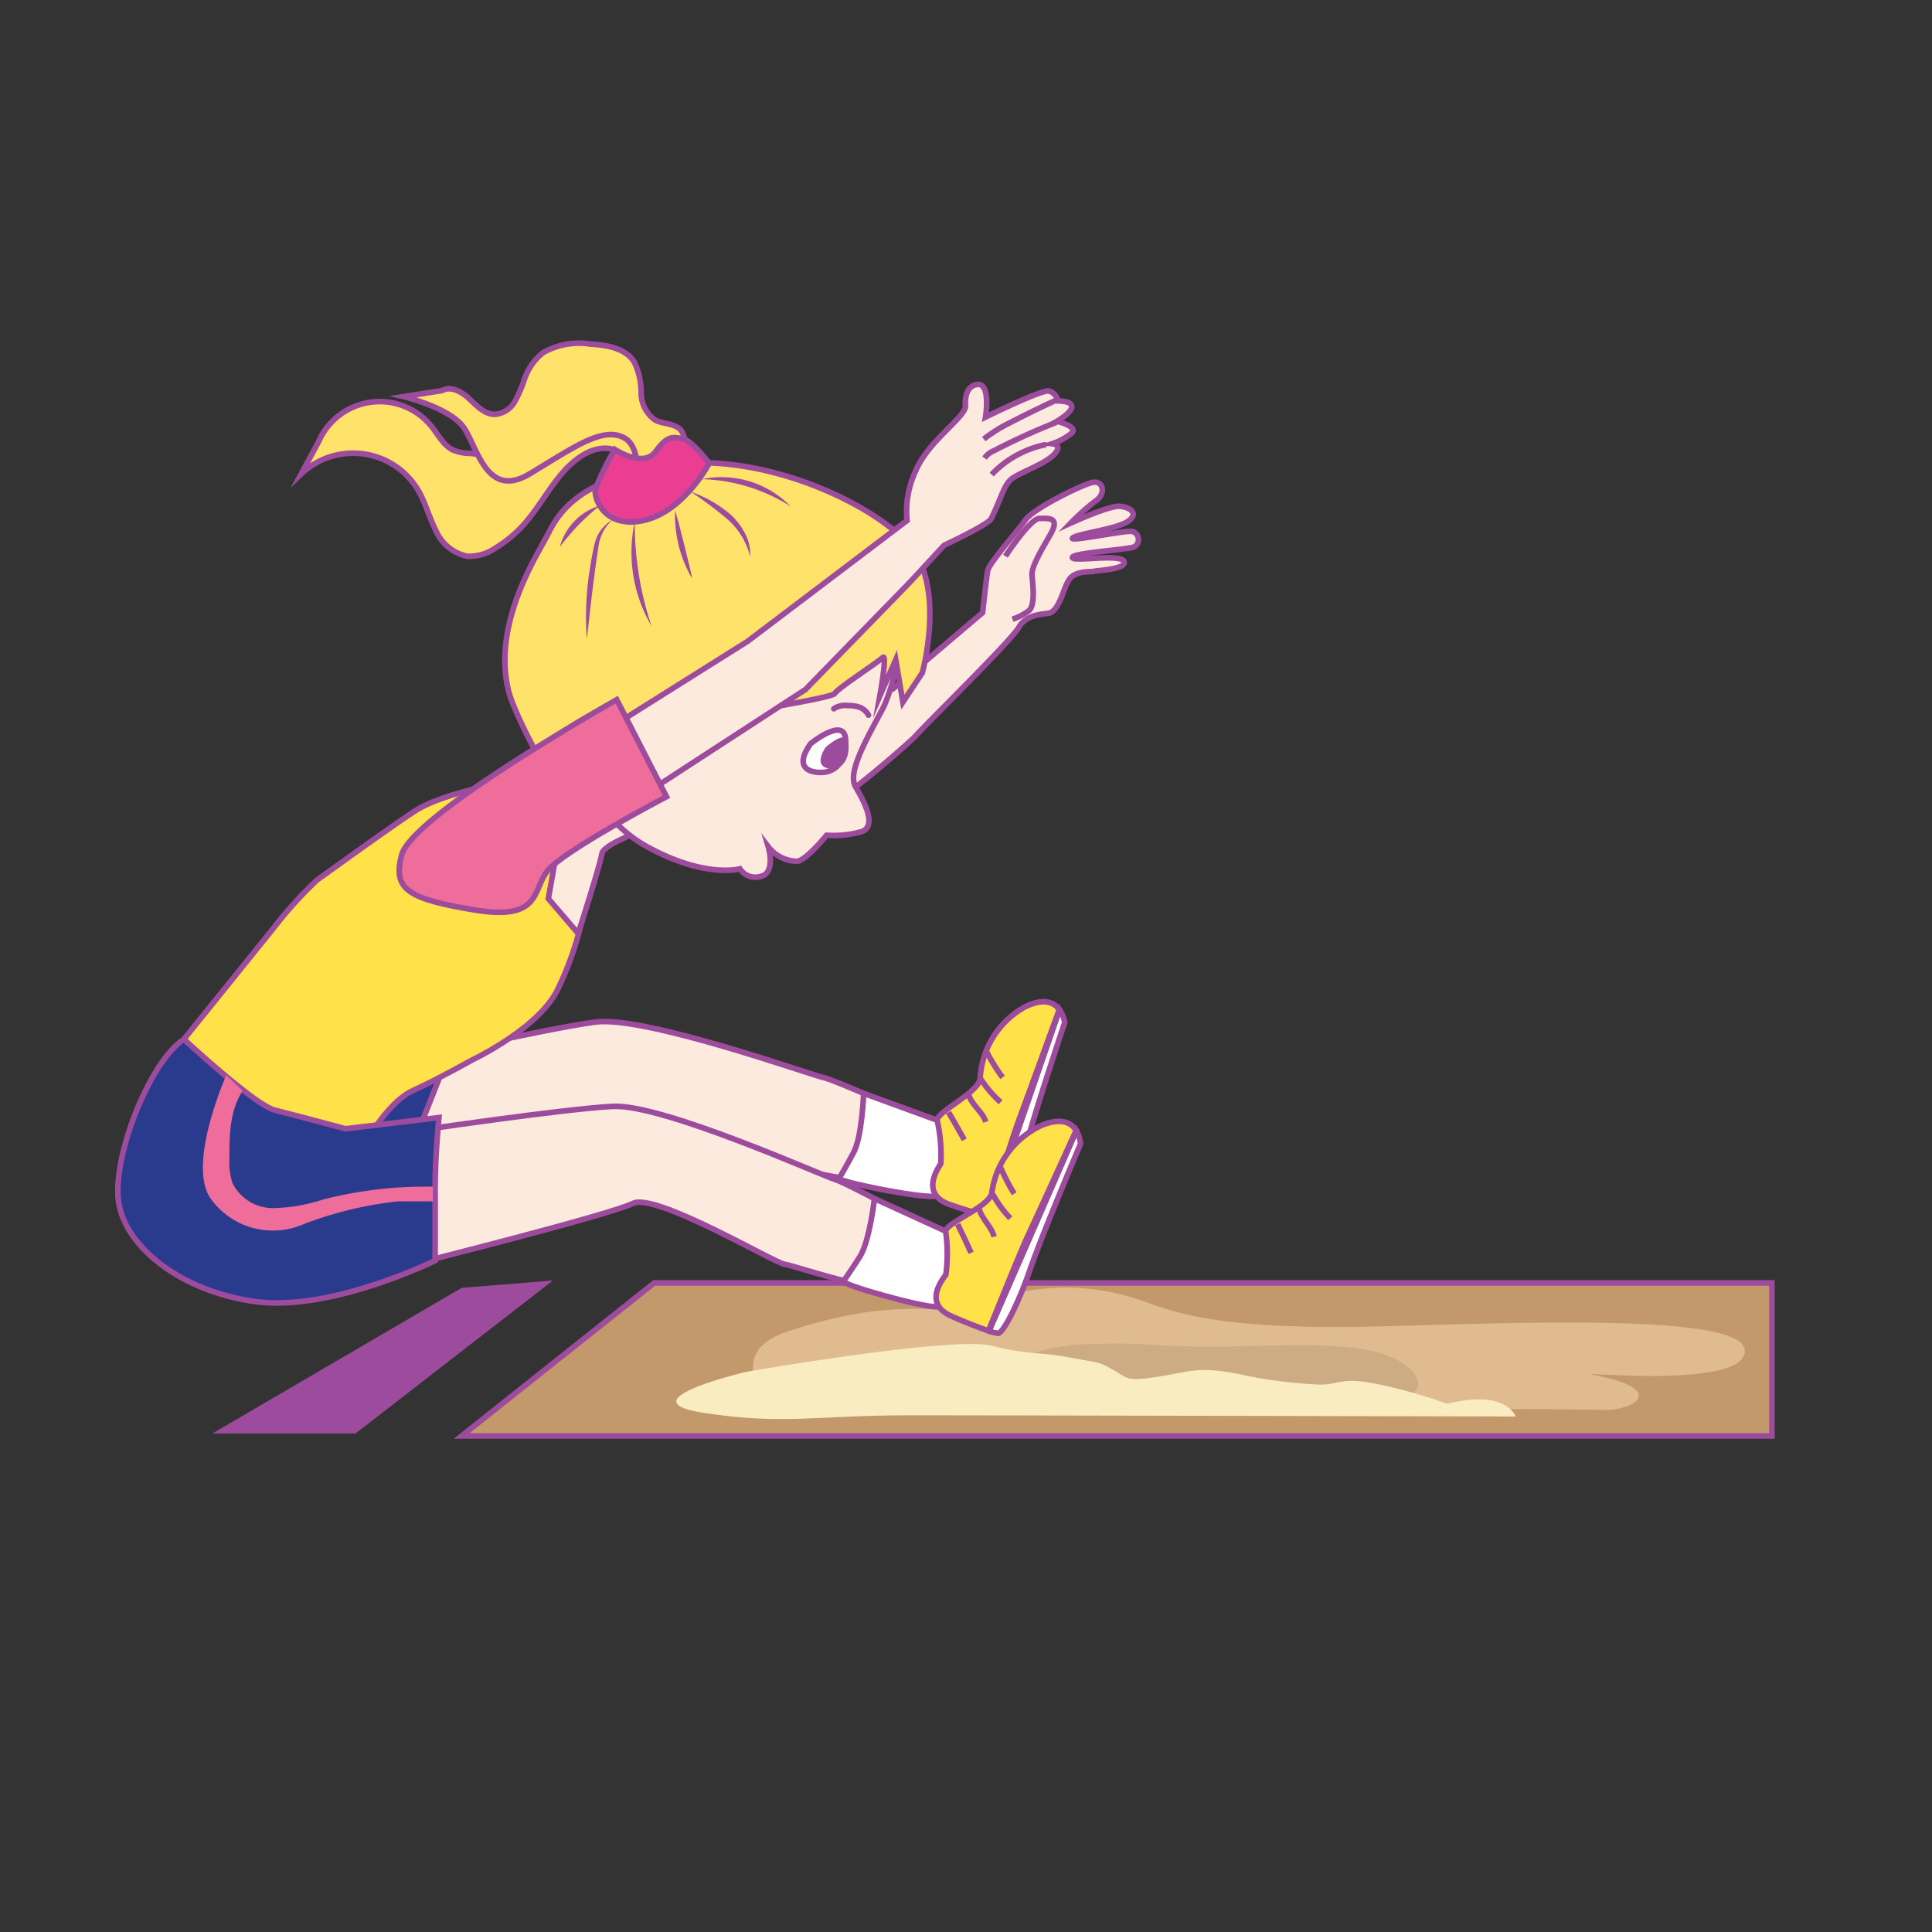 <svg id="word" xmlns="http://www.w3.org/2000/svg" viewBox="0 0 160 160"><rect x="0" y="0" width="160" height="160" fill="#333333" stroke="none"/><defs><style>.cls-1{fill:#c3996b;}.cls-1,.cls-10,.cls-11,.cls-12,.cls-14,.cls-15,.cls-6,.cls-7,.cls-8,.cls-9{stroke:#9d4b9c;stroke-miterlimit:10;stroke-width:0.464px;}.cls-2{fill:#9d4b9c;}.cls-3{fill:#e0bb8f;}.cls-4{fill:#cdac84;}.cls-5{fill:#faecc1;}.cls-6{fill:#fdeadf;}.cls-7{fill:#fff;}.cls-8{fill:#ffe149;}.cls-14,.cls-9{fill:none;}.cls-10{fill:#2a3b8e;}.cls-11{fill:#ffe26a;}.cls-12,.cls-16{fill:#ee6d9b;}.cls-13{fill:#9c4c9c;}.cls-14{stroke-linecap:round;}.cls-15{fill:#eb3e93;}</style></defs><polygon class="cls-1" points="54.178 106.246 38.234 118.919 146.74 118.919 146.74 106.248 54.178 106.246"/><polygon class="cls-2" points="45.797 106.042 29.445 118.715 17.59 118.715 38.234 106.655 45.797 106.042"/><path class="cls-3" d="M61.98,114.978c1.459-.192-1.595-3.151,3.434-4.773,9.446-3.047,11.409-.914,16.684-2.539a19,19,0,0,1,12.88.2c3.558,1.32,7.606,2.031,15.948,2.031s33.323-1.61,33.565,1.91c.231,3.333-14.551,1.683-12.588,2.05,6.338,1.188,3.369,2.9,1.161,2.9s-6.559-.161-15.759.042S44.928,117.212,61.98,114.978Z"/><path class="cls-4" d="M82.22,113.759s2.454-2.234,7.729-2.437,4.784.2,10.427.2,12.635-.711,15.7,1.32.368,3.656-2.208,3.351-11.163-.508-15.212-.508S78.54,115.181,82.22,113.759Z"/><path class="cls-5" d="M119.859,116.264a41.684,41.684,0,0,0-6.017-1.687c-3.009-.562-2.912.161-4.756.08a39.413,39.413,0,0,1-6.6-.884c-3.3-.642-3.979-.16-6.6.242s-2.426.16-3.688-.563-1.165-.562-3.688-1.044-3.2-.161-6.406-.965S61.857,113.6,61.857,113.6s-10.3,2.393-3.558,3.409,9.078.2,17.174.2,50.051.1,50.051.1S124.744,115.012,119.859,116.264Z"/><path class="cls-6" d="M32.964,88s12.279-2.832,16.37-3.362,17.809,4.376,18.86,4.6S76.853,92.9,76.853,92.9s.325,4.107-2.2,4.824S65.367,96.6,64.537,96.559s-11.151-5.11-12.926-4.04-17.374,6.335-17.374,6.335l-4.07-.5Z"/><path class="cls-7" d="M77.523,92.738l-6-2.191s-.124,3.579-.832,4.9S69.661,97.29,69.5,97.574s6.452,1.612,7.844,1.5,3.406.227,3.636-.288.659-4.8-1.376-5.4S77.523,92.738,77.523,92.738Z"/><path class="cls-7" d="M88.174,84.681s-2.53,7.567-3.321,10.626-1.836,5.519-2.247,5.551a3.508,3.508,0,0,1-.766-.135l5.9-17.108A2.521,2.521,0,0,1,88.174,84.681Z"/><path class="cls-8" d="M77.911,96.373a12.968,12.968,0,0,0-.276-3.491c-.365-.694,3.431-2.338,3.539-3.587a7.2,7.2,0,0,1,3.695-5.9c1.609-.8,2.44-.357,2.867.215C87.1,85.349,85,91.13,84.465,92.55c-.5,1.311-2.015,6.129-2.653,8.167-.929-.23-2.392-.687-3.222-.988C77.42,99.305,76.62,98.335,77.911,96.373Z"/><path class="cls-6" d="M87.736,83.607l.007.008-5.9,17.108-.028-.006c.638-2.038,2.156-6.856,2.653-8.167C85,91.13,87.1,85.349,87.736,83.607Z"/><path class="cls-9" d="M81.711,87.11a16.282,16.282,0,0,0,1.317,2.119"/><path class="cls-9" d="M81.256,89.4a9.212,9.212,0,0,0,1.611,1.879"/><path class="cls-9" d="M80.243,90.717c.274.829,1.126,1.364,1.4,2.193"/><path class="cls-9" d="M78.556,92.114q.666,1.13,1.3,2.276"/><polygon class="cls-10" points="37.113 87.421 34.591 93.816 29.097 94.717 31.169 89.133 37.113 87.421"/><path class="cls-6" d="M34.183,93.685s12.464-1.854,16.584-2.06S68.175,97.394,69.205,97.7s8.344,4.326,8.344,4.326,0,4.12-2.575,4.635-9.168-1.854-9.992-1.957S54.269,98.733,52.415,99.66,34.6,104.6,34.6,104.6l-4.017-.824Z"/><path class="cls-7" d="M78.229,101.922l-5.81-2.657s-.405,3.558-1.216,4.819-1.17,1.756-1.351,2.026,6.3,2.117,7.7,2.117,3.378.495,3.648,0,1.036-4.729-.946-5.494S78.229,101.922,78.229,101.922Z"/><path class="cls-7" d="M89.483,94.731s-3.119,7.344-4.149,10.331-2.267,5.356-2.679,5.356a3.524,3.524,0,0,1-.753-.194l7.235-16.59A2.539,2.539,0,0,1,89.483,94.731Z"/><path class="cls-8" d="M78.329,105.577a12.975,12.975,0,0,0,0-3.5c-.309-.721,3.605-2.06,3.811-3.3a7.2,7.2,0,0,1,4.15-5.593c1.666-.667,2.46-.164,2.841.439-.768,1.688-3.319,7.285-3.967,8.657-.6,1.268-2.492,5.952-3.289,7.933-.908-.3-2.33-.873-3.134-1.239C77.608,108.461,76.887,107.431,78.329,105.577Z"/><path class="cls-6" d="M89.131,93.625l.006.009L81.9,110.224l-.027-.009c.8-1.981,2.69-6.665,3.289-7.933C85.812,100.91,88.363,95.313,89.131,93.625Z"/><path class="cls-9" d="M82.848,96.642a16.2,16.2,0,0,0,1.146,2.217"/><path class="cls-9" d="M82.214,98.893a9.179,9.179,0,0,0,1.457,2"/><path class="cls-9" d="M81.1,100.122c.208.848,1.015,1.449,1.225,2.3"/><path class="cls-9" d="M79.308,101.382q.574,1.177,1.116,2.371"/><path class="cls-8" d="M22.543,77a35.246,35.246,0,0,1,3.709-4.12c1.03-.721,5.253-3.811,8.034-5.665s9.683-2.781,9.683-2.781l4.017,2.575a26.4,26.4,0,0,0-.618,5.047c0,2.369,1.03,3.193,1.03,3.193a26.793,26.793,0,0,1-2.266,6.8c-1.648,3.193-7.037,5.736-7.037,5.736S36.212,89.4,34.231,90.3s-3.6,3.783-3.6,3.783-9.187-1.261-11.348-2.7-4.05-5.321-4.05-5.321Z"/><path class="cls-6" d="M53.548,68.655s-3.605,1.236-3.708,2.06-1.957,6.592-1.957,6.592l-2.472-2.884,1.133-6.386.309-4.635,3.708-.206Z"/><path class="cls-6" d="M73.919,57.07l7.456-6.335s.309-2.858.424-3.477,2.511-3.321,3.129-4.21,4.509-2.846,5.524-3.09c.881-.212,1.2.888.309,1.506a18.622,18.622,0,0,0-2.086,1.854s3.206-1.467,4.056-1.39,1.622.579.7,1.236-4.249,1.043-4.6,1.391,4.435-.672,4.944-.541a.694.694,0,0,1,.154,1.274c-.463.232-5.155.5-5.116.883s3.958-.342,4.267.315-2.2.748-2.466.825-1.59-.091-2.092.72-.73,2.283-1.507,2.7c-.3.165-1.931,0-2.627,1.2s-7.57,7.88-8.691,9.155a87.775,87.775,0,0,1-7.532,6.142c-.116,0,.734-5.215.734-5.215l4.828-4.944Z"/><path class="cls-6" d="M83.267,46.061s2.048-3.129,2.82-3.129,1.738-.116.889,1.352-1.546,2.665-1.507,3.322.309,2.511-.27,2.974a4.6,4.6,0,0,1-1.352.7"/><path class="cls-6" d="M74.459,52.071a15.519,15.519,0,0,1-1.236,6.386c-1.34,2.575-3.091,5.46-2.37,6.7s1.944,3.468.275,3.775a8.489,8.489,0,0,1-2.672.24S66.715,71.3,66,71.329a3.079,3.079,0,0,1-2.372-1.2s.638,2.132-.6,2.441a1.519,1.519,0,0,1-1.751-.618s-2.884.824-7.726-1.854-5.974-8.241-5.974-8.241L64.467,50.114Z"/><path class="cls-11" d="M76.382,55.718s1.888-6.84-.893-10.343-12.052-7.931-19.778-6.9S46.223,42.541,45.4,44.189s-4.683,7.386-3.284,13.032c.578,2.334,4.223,8.653,4.223,8.653S57.772,59.693,58.6,59.487s10.33-1.646,10.536-2.058,3.551-2.56,3.963-2.972-.225,3.152-.225,3.152l1.306-2.972.592,3.511Z"/><path class="cls-7" d="M67.126,61.592s2.754-2.251,2.9-.4-.87,2.781-2.029,2.781S65.821,63.446,67.126,61.592Z"/><path class="cls-10" d="M15.23,86.063s5.871,5.459,7.519,5.871,5.872,1.545,5.872,1.545l7.725-.927s-.309,3.3-.309,5.666v6.18s-8.549,4.223-14.833,3.4S9.977,103.059,9.771,99.042,12.552,87.814,15.23,86.063Z"/><path class="cls-6" d="M48.331,61.649l13.6-8.549,13.185-9.992a7.906,7.906,0,0,1,.721-4.12c1.03-2.472,4.12-4.429,4.12-5.356,0,0-.193-1.636.966-1.79s.695,2.7.695,2.7,4.713-2.318,5.253-2.163.812.772.657.811,1.111-.075,1.226.427-1.226,1.272-1.226,1.272,1.777.425,1.236.966a4.9,4.9,0,0,1-1.622.889s.966.077.116.927-3.09,1.545-3.631,2.124-.757,1.568-1.545,3.168c-.238.482-3.9,2.2-3.9,2.2l-2.935,3.168L66.705,57.1,51.679,66.877"/><path class="cls-9" d="M87.513,33.12q-1.923.879-3.8,1.854a12.5,12.5,0,0,0-2.242,1.389"/><path class="cls-9" d="M87.5,34.968a54.271,54.271,0,0,0-5.221,2.377,1.681,1.681,0,0,0-.742.595"/><path class="cls-9" d="M86.64,36.813A8.507,8.507,0,0,0,82.123,39.3"/><path class="cls-12" d="M51.076,57.942l4.12,8.035s-8.652,4.532-9.888,6.18-.515,4.12-6.078,3.193-6.695-1.751-5.974-4.532,12.464-9.683,13.6-10.4S51.076,57.942,51.076,57.942Z"/><path class="cls-13" d="M68.358,61.9s1.817-1.674,1.912-.3-.573,2.068-1.338,2.068S67.5,63.282,68.358,61.9Z"/><path class="cls-14" d="M71.923,59.223a1.43,1.43,0,0,0-.712-.641,2.837,2.837,0,0,0-1-.148,1.66,1.66,0,0,0-1.158.261"/><path class="cls-11" d="M53.952,38.731c-2.366-.891-.594-5.381-3.088-5.8-1.927-.321-3.831.751-5.247,2.1A11.452,11.452,0,0,1,43.313,37a8.1,8.1,0,0,1-4.319.548,3.831,3.831,0,0,1-1.486-.284c-.784-.383-1.2-1.231-1.745-1.915a5.51,5.51,0,0,0-9.363,1.2l-1.45,2.694a6.252,6.252,0,0,1,9.715,1.419c.589,1.023.878,2.192,1.418,3.242A3.653,3.653,0,0,0,38.7,46.068a3.87,3.87,0,0,0,2.374-.71,10.431,10.431,0,0,0,2.351-1.971c1.755-1.979,2.843-4.695,5.2-5.893.954-.485,2.291-.585,2.945.262a4.326,4.326,0,0,1,.5,2.181c.094.751.544,1.615,1.3,1.612C53.372,41.549,56.2,39.577,53.952,38.731Z"/><path class="cls-11" d="M36.606,32.347c.733-.415,1.641.1,2.255.676s1.255,1.281,2.1,1.292a2.082,2.082,0,0,0,1.675-1.062,11.2,11.2,0,0,0,.815-1.9,4.729,4.729,0,0,1,1.541-2.158,6.018,6.018,0,0,1,3.884-.7c1.364.08,2.918.329,3.65,1.482a5.815,5.815,0,0,1,.568,2.545,2.8,2.8,0,0,0,1.146,2.255c.7.383,1.688.252,2.178.881a1.7,1.7,0,0,1,.278,1.075,4.835,4.835,0,0,1-1.476,3.408s-.807,1.564-1.845,1.413.133-4.3-1.668-5.286-4.233.811-7.836,2.972-4.323-2.251-5.494-3.872-4.954-2.522-4.954-2.522Z"/><path class="cls-15" d="M58.729,38.365s-1.441-1.922-2.222-2.042-1.2-.3-2.221,1.081-3.363-.18-3.363-.18a21.125,21.125,0,0,0-1.621,3.3c-.12.721.685,3.1,3.663,2.642C56.507,42.628,58.729,38.365,58.729,38.365Z"/><path class="cls-2" d="M50.786,42.986a3.617,3.617,0,0,0-1.209,2.18c-.125.853-.263,1.715-.358,2.575-.252,1.719-.4,3.445-.624,5.183a25.749,25.749,0,0,1,.165-5.243c.135-.867.265-1.728.47-2.587a3.247,3.247,0,0,1,.56-1.233A3.941,3.941,0,0,1,50.786,42.986Z"/><path class="cls-2" d="M52.568,43.194a26.753,26.753,0,0,0,1.387,8.651,12.045,12.045,0,0,1-1.387-8.651Z"/><path class="cls-2" d="M58.1,39.684a8.007,8.007,0,0,1,7.382,2.259A14.329,14.329,0,0,0,58.1,39.684Z"/><path class="cls-2" d="M57.2,40.724a10.2,10.2,0,0,1,3.334,1.913A5.794,5.794,0,0,1,61.714,44.2a3.675,3.675,0,0,1,.412,1.889,6.054,6.054,0,0,0-1.91-3.113A31.468,31.468,0,0,0,57.2,40.724Z"/><path class="cls-2" d="M55.91,42.3c.306.934.493,1.868.752,2.79.208.936.485,1.846.655,2.815a10.316,10.316,0,0,1-1.407-5.6Z"/><path class="cls-2" d="M49.686,41.867a19.7,19.7,0,0,0-1.774,1.608A20.068,20.068,0,0,0,46.361,45.3a4.929,4.929,0,0,1,3.325-3.432Z"/><path class="cls-16" d="M35.851,98.277a34.28,34.28,0,0,0-9.1,1.062,14.082,14.082,0,0,1-4.1.712A3.768,3.768,0,0,1,19.263,98,5.377,5.377,0,0,1,19,95.982c-.007-1.949.022-4.026,1.1-5.651l-1.358-1.288s-3.332,7.475-1.261,10.267a6.338,6.338,0,0,0,7.656,2.072A31.083,31.083,0,0,1,32.97,99.49h2.882Z"/></svg>